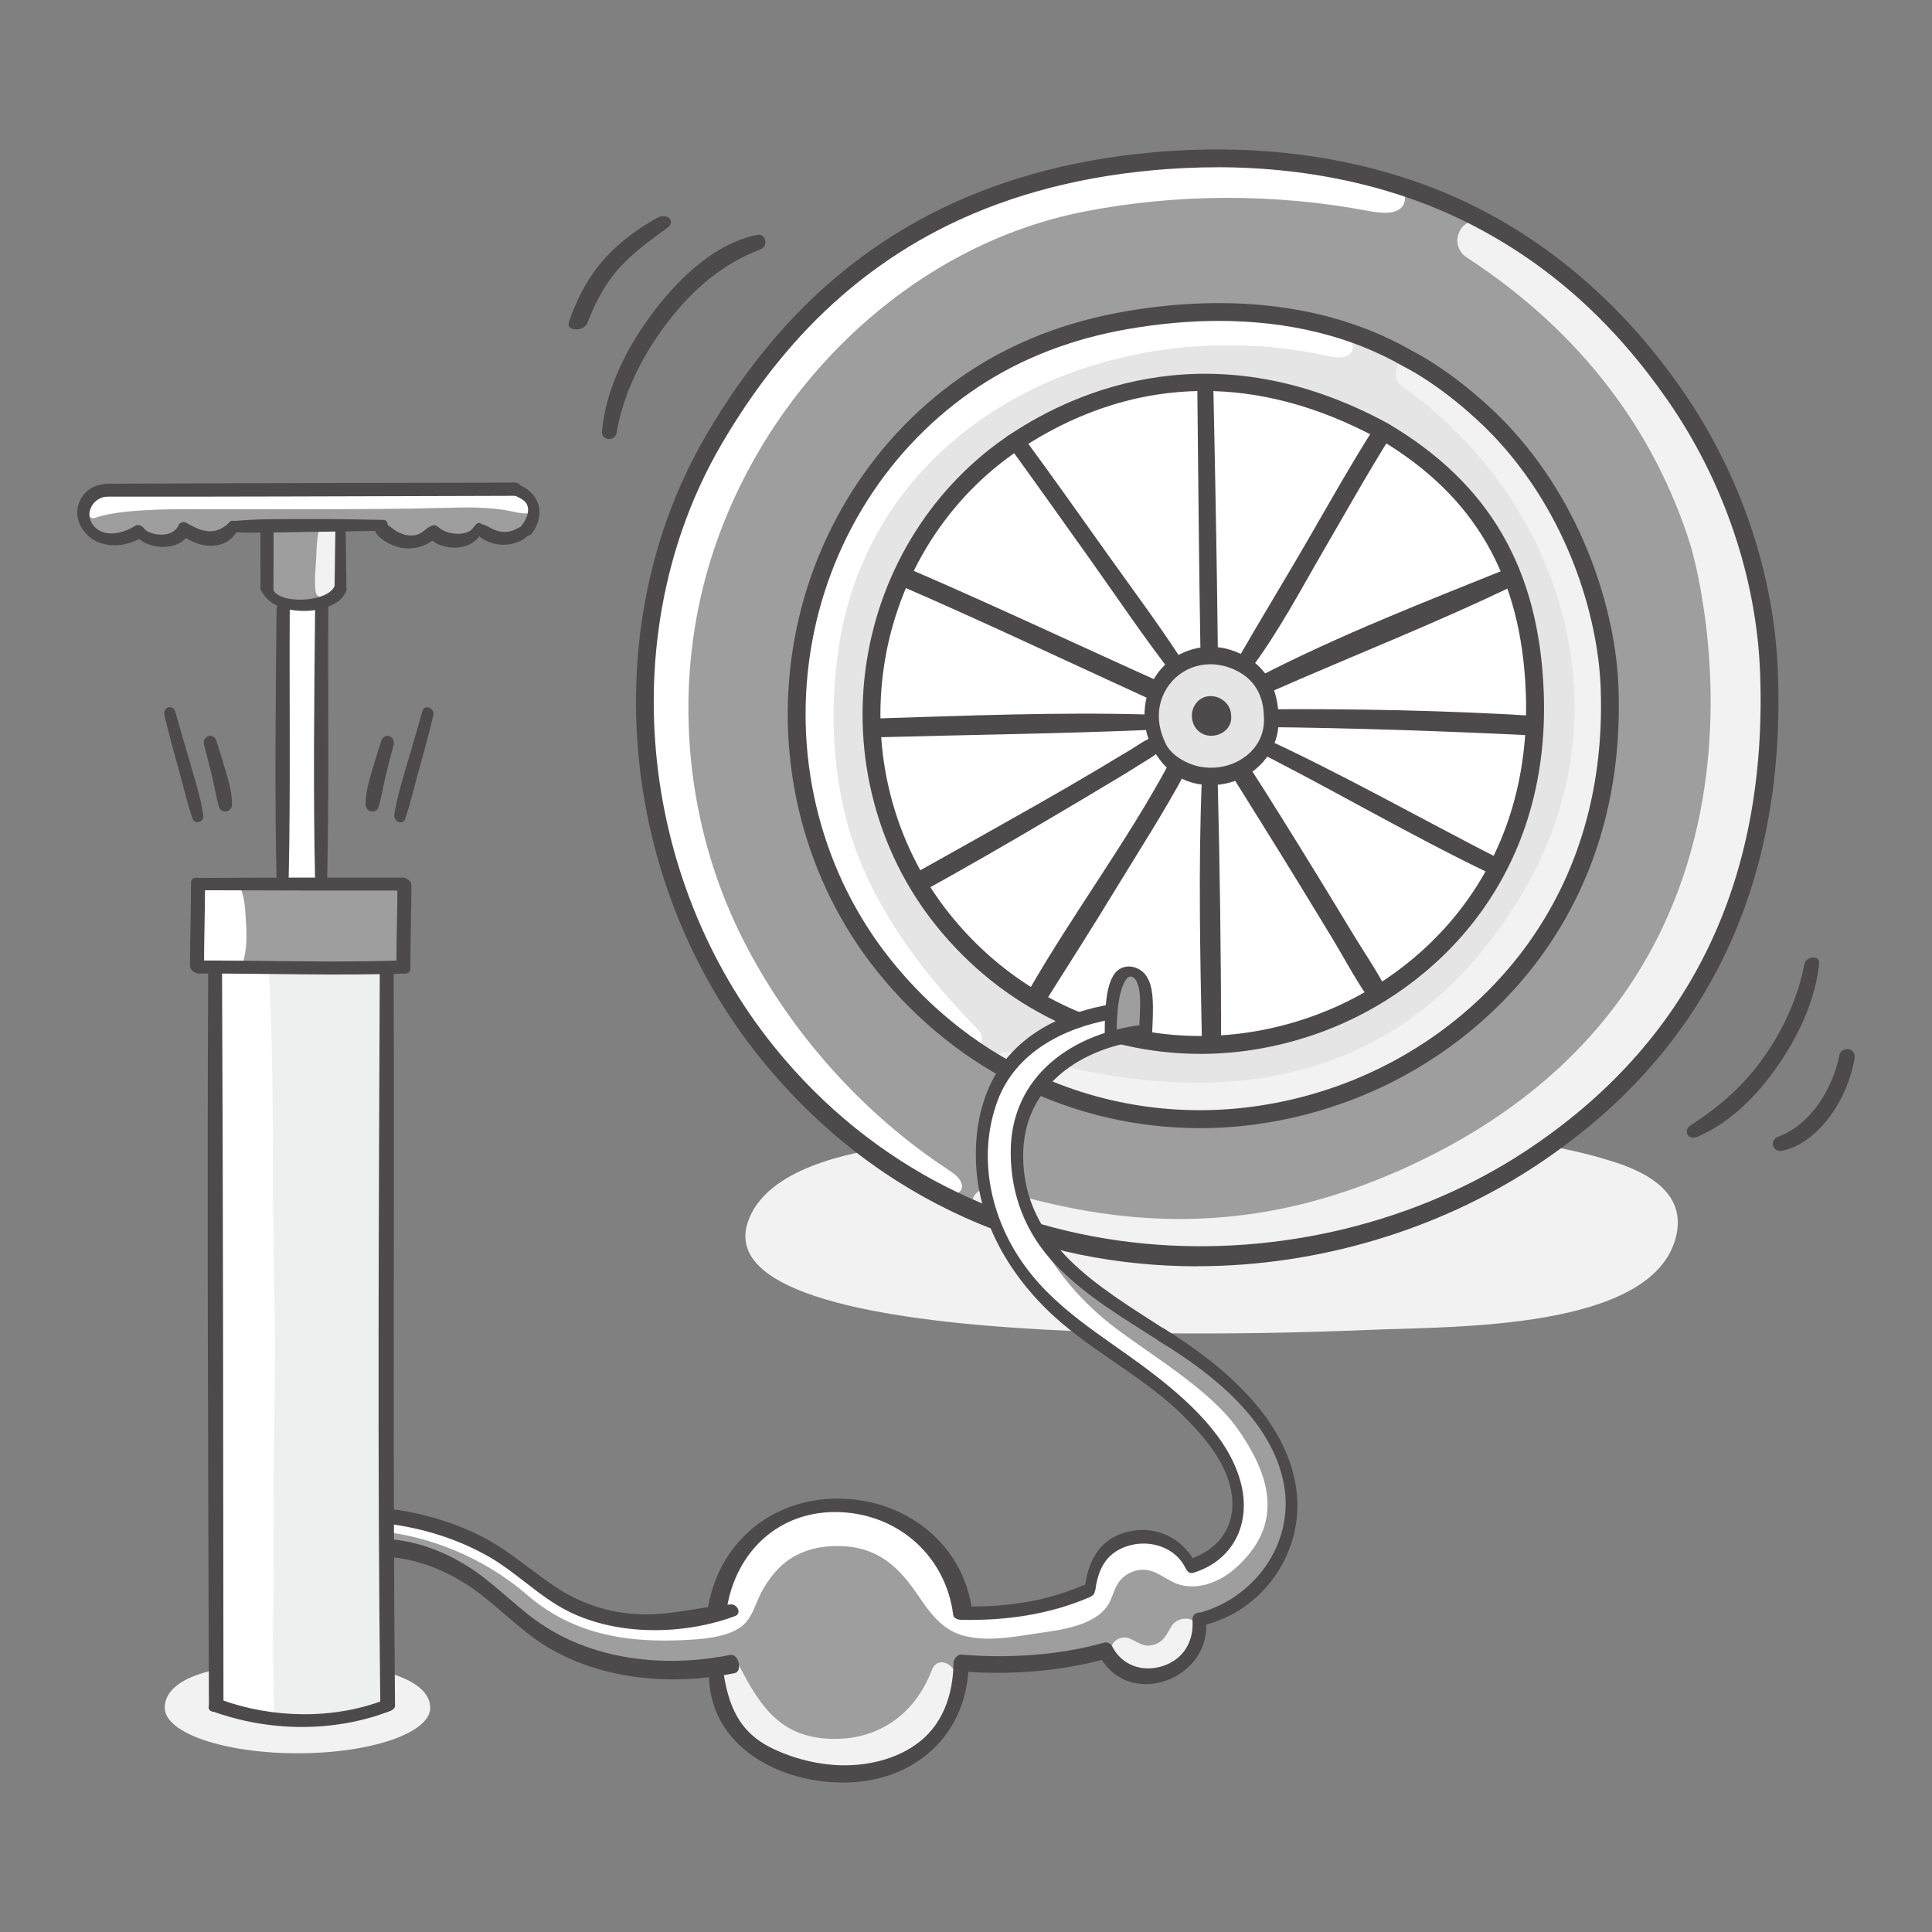 <?xml version="1.0" encoding="UTF-8"?><svg xmlns="http://www.w3.org/2000/svg" xmlns:xlink="http://www.w3.org/1999/xlink" viewBox="0 0 500 500"><rect x="0" y="0" width="500" height="500" fill="#808080" stroke="none"/><defs><style>.cls-1{mix-blend-mode:multiply;}.cls-1,.cls-2{fill:#f2f2f2;}.cls-3{fill:#fff;}.cls-4{fill:#eeefef;}.cls-5{fill:none;}.cls-6{fill:#84b64c;}.cls-7{isolation:isolate;}.cls-8{fill:#9e9e9f;}.cls-9{fill:#4c4a4a;}.cls-10{fill:#e5e5e6;}.cls-11{clip-path:url(#clippath);}</style><clipPath id="clippath"><path class="cls-5" d="M-50.5-124.34c6.07-84.07,6.13-195.77,6.13-195.77,0,0,22.13-114.46-33.15-145.17-33.42-18.57-117.13-18.15-117.13-18.15l-120.45-6.62s-113.5.96-152,43.75c-44.92,49.93-22.15,115.16-31.27,191.22-7.16,59.74,9.54,136.52,45.87,175.62,27.12,29.19,109.4,29.53,109.4,29.53,0,0,100.02-7.41,141-6.3,36.89,1,92.53,16.07,119.32-10.02,17.67-17.21,32.3-58.08,32.3-58.08Z"/></clipPath></defs><g class="cls-7"><g id="_레이어_1"><rect class="cls-5" width="500" height="500"/><g class="cls-11"><path class="cls-6" d="M-53.68-5.4c-1.85-9.21,34.4-189.59,40.81-200.34,7.71-12.92,61.99-170.28,61.99-170.28,0,0-34.02-16.57-93.52-46.75l-59.11-.8c-30.11,5.14-114.82,47.02-124.54,56.45-35.4,34.35-4.64,86.26-4.64,86.26,0,0-42.16,126.7-31.84,158.76C-116.61,293.52-44.15,42.03-53.68-5.4Z"/></g><path class="cls-2" d="M418.4,300.94c-22.7-7.57-49.74-7.52-73.48-8.15-38.16-1.01-75.18-.71-113.02,3.88-12.35,1.5-33.74,5.88-38.35,19.56-11.81,35.08,142.71,28.71,161.21,27.93,21.31-.9,72.68.16,78.93-23.86,2.59-9.98-4.69-15.84-15.27-19.37Z"/><path class="cls-8" d="M457.94,184c0,78.91-65.16,141.2-145.55,141.2s-145.55-62.29-145.55-141.2S227.22,41.12,312.4,41.12c90.41,0,145.55,63.97,145.55,142.89Z"/><path class="cls-10" d="M417.31,185.86c0,57.86-47.2,104.76-105.43,104.76s-105.17-46.9-105.43-104.76c-.28-61.99,47.2-104.76,105.43-104.76s105.43,41.35,105.43,104.76Z"/><path class="cls-3" d="M397.34,184.23c0,47.51-38.52,86.03-86.03,86.03s-86.03-38.52-86.03-86.03,38.52-86.03,86.03-86.03,86.03,33.96,86.03,86.03Z"/><path class="cls-2" d="M111.34,441.99c0,6.5-15.38,11.76-34.35,11.76s-34.35-5.27-34.35-11.76c0-8.54,15.38-11.76,34.35-11.76s34.35,3.84,34.35,11.76Z"/><path class="cls-8" d="M26.18,126.73s-6.5,2.35-4.38,7.96c2.12,5.61,9.51,6.38,13.71,2.25,0,0,1.64,3.19,6.77,3.32s5.42-3.49,5.42-3.49c0,0,2.63,3.54,7.52,2.56,4.9-.98,5.72-3.06,5.72-3.06l8.16.51.55,15.79s2.42,4.98,9.98,4.25c7.55-.73,8.99-4.25,8.99-4.25l-.49-16.28,10.12-.33s1.93,4.09,7.22,3.96,6.59-2.09,6.59-2.09c0,0,5.68,5.37,11.67-1.05,0,0,2.86,3.29,7.25,2.53,4.39-.75,5.43-2.37,5.43-2.37,0,0,4.54-5.68-3.17-10.34l-107.06.13Z"/><path class="cls-3" d="M72.91,156.04v72.76h10.19l1.21-72.32s-6.05,1.8-11.4-.44Z"/><path class="cls-4" d="M55.67,250.36l-.14,190.19s20.06,11.57,44.32,0l.22-190.19h-44.4Z"/><polygon class="cls-8" points="51.11 228.8 51.11 249.74 104.65 249.74 104.65 228.81 51.11 228.8"/><path class="cls-3" d="M137.89,130.45c-.55-1.16-1.83-2.42-2.44-2.81-2.69-1.7-6.2-1.36-9.23-1.35-12.54.03-28.53.05-41.07.32-11.22.25-19.07.19-30.34.04-2.37-.03-4.74-.05-7.11-.04-7.68.01-21.6-1.04-24.98,3.69-.95,1.32.17,4.33,1.84,3.73,6.31-2.25,19.13-2.31,27.91-2.25,8.78.06,19.37,0,28.14,0,10.96,0,23.29-.04,34.25-.34,5.84-.16,11.87-.32,17.62.91,1.29.28,7.15,1.74,5.41-1.9Z"/><path class="cls-3" d="M63.66,238.91c-.16-3.02-.2-5.82-1.27-8.69-.93-2.49-9.69-2.73-10.51.09-.84,2.88-.69,5.94-.61,8.85.07,2.78-.41,6.87.67,9.59,1.12,2.81,9.99,3.26,11,.08.98-3.1.91-6.72.74-9.92Z"/><path class="cls-3" d="M71.07,338.41c-.85-31.42.14-56.94-1.53-87.94-4.41.1-8.83-.06-13.23-.46-.77,34.28-1.45,60.23-.23,90.87.54,13.58-.72,31.69-.5,45.29.29,18.05-.35,35.78.37,55.17,5.91,2.52,14.96,3.39,14.96,3.39-.49-22.64-.03-33.55-.13-48.53-.14-21.97.7-42.26.29-57.79Z"/><path class="cls-1" d="M87.48,137.54c-.38-2.11-4.53-2.1-4.99-.03-.55,2.46-.57,5.01-.7,7.51-.15,2.68-.46,5.47-.1,8.13.33,2.47,5.38,2.43,5.81.04.85-4.77.85-10.89-.01-15.65Z"/><path class="cls-3" d="M343.89,92.17c-35.66-7.88-77.52.54-104.29,28.66-11.27,11.83-18.97,27.15-21.93,43.13-3.29,17.8-2.56,37.75,3.42,54.92,6.26,17.96,18.88,34.24,32.09,47.67,2.08,2.11.48,5.72-2.17,3.93-17.8-12.04-32.46-28.05-39.2-50.88-28.82-97.58,59.59-157.88,134.54-133.92,1.84.59,4.08,2.63,3.74,4.53-.51,2.84-4.14,2.4-6.2,1.95Z"/><path class="cls-1" d="M365.01,92.99c-3.09-1.67-5.53,4.64-2.21,6.96,39.75,27.76,59.76,82.81,31.37,130.9-29.56,50.08-77.22,58.13-131.99,41.58-3.98-1.2-6.08,2.45-1.59,4.54,24.31,11.31,46.7,14.92,68.01,11.09,27.41-4.93,54.8-17.55,73.47-50,30.53-53.05,11.55-118.81-37.07-145.06Z"/><path class="cls-3" d="M288.92,42.86c22.35-3.14,48.55-3.45,72.35,5.24,1.71.63,2.72,2.38,2.19,4.23-1.07,3.7-6.72,2.76-9.45,2.24-23.97-4.53-49.37-4.5-73.38.18-47.79,9.34-86.58,49.69-98.48,96.4-7.6,29.81-4.26,62.45,9.21,90.11,10.85,22.27,27.67,42.33,47.62,57,2.44,1.8,4.96,3.5,7.47,5.19,2.19,1.47,3.32,3.75,1.87,4.98-3.5,2.98-10.53-2.02-14.05-4.21-5.42-3.37-10.2-6.94-15.08-11.06-7.89-6.67-15.92-14.38-22.22-22.52-13.81-17.84-24.41-41.51-28.11-63.8-5.53-33.34-.13-67.8,17.71-96.45,20.87-33.53,52.76-60.56,102.36-67.52Z"/><path class="cls-1" d="M361.47,303.21c-34.7,15.22-67.44,15.74-103.39,4.53-5.9-1.84-9.79,5.14-2.47,7.61,41.24,13.92,65.14,13.26,102.27,2.84,38.13-10.71,67.23-35.85,85.22-70.56,33.77-65.15,12.51-151.82-58.23-189.99-2.76-1.49-6.22-.26-7.33,2.68-.01.04-.03.07-.04.11-.87,2.28,0,4.84,2.05,6.17,30.36,19.78,48.96,45.81,57.97,74.57,0,0,34.85,113.42-76.04,162.05Z"/><path class="cls-9" d="M466.97,249.52c-1.46,7.88-4.86,15.49-9.21,22.19-5.26,8.09-12.03,14.28-20.13,19.43-2.19,1.39-.8,4.09,1.61,3.08,9.3-3.93,16.92-12.19,22.28-20.54,4.67-7.27,8.35-15.59,9.26-24.25.26-2.43-3.42-1.94-3.8.09h0Z"/><path class="cls-9" d="M476.06,272.96c-1.73,8.63-7.23,18.01-15.86,21.21-2.38.88-1.51,4.16,1.01,3.64,5.14-1.06,9.38-4.83,12.41-8.94,3.23-4.38,5.43-9.62,6.34-14.98.18-1.05-.29-2.07-1.4-2.34-.96-.23-2.29.35-2.5,1.41h0Z"/><path class="cls-9" d="M159.58,112c1.75-10.46,6.87-20.38,13.29-28.73,6.31-8.22,14.14-15.07,23.93-18.72,2.05-.77,1.51-4.25-.84-3.77-10.84,2.2-19.98,11-26.49,19.48-6.9,9-12.57,19.88-13.69,31.31-.25,2.5,3.4,2.81,3.8.43h0Z"/><path class="cls-9" d="M151.98,83.69c1.86-4.86,4.18-9.49,7.55-13.48,3.81-4.51,8.61-7.91,13.34-11.37.78-.57,1.1-1.66.35-2.37-.79-.75-2.23-.59-3.11-.11-5.65,3.13-10.98,7.2-15.06,12.24-3.52,4.35-5.96,9.4-7.79,14.66-.94,2.69,3.93,2.48,4.72.43h0Z"/><path class="cls-9" d="M355.83,110.42c-6.21,9.72-11.85,19.82-17.63,29.8s-12.24,20.54-18.18,30.9c-1.07,1.87,2.57,3.47,3.7,1.96,7.14-9.48,12.84-20.34,18.79-30.58,5.79-9.97,11.44-20.06,17.57-29.83,1.32-2.1-3.1-4.06-4.25-2.25h0Z"/><path class="cls-9" d="M309.82,327.72c-40.55,0-82.17-15.76-112.9-53.7-36.91-45.56-42.87-111.69-14.5-160.82,6.89-11.93,14.75-22.53,23.37-31.53,11.8-12.32,25.51-22.09,40.73-29.05,17.59-8.05,37.71-12.67,59.79-13.74,28.89-1.38,55.97,4.17,78.35,16.08h0c19.8,10.54,36.88,26.05,50.77,46.09,14.97,21.6,23.74,47.47,24.69,72.85,2.1,56.15-19.11,99.23-63.05,128.05-24.63,16.15-55.62,25.75-87.26,25.75ZM314.99,43.29c-2.8,0-5.61.07-8.45.2-21.49,1.04-41.04,5.52-58.09,13.32-14.69,6.72-27.92,16.16-39.32,28.05-8.36,8.73-16,19.04-22.71,30.64-27.44,47.5-21.65,111.48,14.09,155.59,51.07,63.06,138.76,63.23,194.03,26.99,42.49-27.87,63-69.6,60.97-124.02-.92-24.51-9.39-49.51-23.87-70.39-13.66-19.71-29.73-34.31-49.14-44.64h0c-19.45-10.36-42.65-15.75-67.51-15.75Z"/><path class="cls-9" d="M310.44,291.95c-31.92,0-62.36-14.27-83.49-40.64-18.51-23.12-26.45-53.5-21.77-83.35,4.62-29.48,21.22-55.63,45.54-71.74,11.74-7.77,25.41-13.04,40.62-15.65,28.41-4.88,54.04-1.34,74.12,10.23,9.28,4.8,18.79,12.97,24.11,18.53,20.51,21.39,28.58,49.39,29.29,68.47,2.21,59.01-34.53,94.01-69.65,107.08-12.82,4.77-25.91,7.09-38.77,7.09ZM315.44,83.05c-7.49,0-15.28.69-23.32,2.07-14.57,2.5-27.64,7.54-38.85,14.95-23.25,15.39-39.11,40.39-43.53,68.6-4.47,28.58,3.11,57.65,20.82,79.75,28.36,35.41,74.3,48.02,117.04,32.11,33.6-12.51,68.76-46.02,66.65-102.58-.68-18.23-8.4-44.99-28.01-65.44-5.09-5.31-14.15-13.11-22.94-17.64l-.1-.05c-13.52-7.8-29.75-11.77-47.76-11.77Z"/><path class="cls-9" d="M310.61,272.74c-26.17,0-51.13-11.69-68.45-33.32-15.18-18.95-21.69-43.87-17.85-68.34,3.78-24.18,17.4-45.62,37.35-58.82,17.24-11.41,52.81-26.94,97.41-2.74l.07.04c26.35,15.54,39.18,37.65,40.38,69.6,1.81,48.38-28.31,77.07-57.11,87.78-10.51,3.91-21.25,5.81-31.79,5.81ZM311.62,101.19c-19.51,0-35.61,7.1-47.42,14.92-18.87,12.49-31.74,32.79-35.33,55.69-3.63,23.2,2.52,46.8,16.89,64.74,23.03,28.75,60.33,38.99,95.02,26.06,27.28-10.15,55.82-37.36,54.1-83.28-1.13-30.21-13.23-51.11-38.07-65.77-16.51-8.95-31.68-12.37-45.2-12.37Z"/><path class="cls-9" d="M232.46,151.33c22.06,9.54,43.76,19.86,65.62,29.85,3.08,1.41,5.23-3.31,2.26-4.64-21.92-9.86-43.65-20.12-65.73-29.61-2.94-1.26-4.98,3.18-2.14,4.41h0Z"/><path class="cls-9" d="M318.33,199.93c5.87,9.43,11.77,18.83,17.57,28.3,2.89,4.71,5.76,9.44,8.63,14.16,3.14,5.17,5.98,10.62,9.42,15.6,1.25,1.81,6.21.67,4.95-1.76-2.71-5.23-6.11-10.14-9.15-15.18-2.95-4.89-5.92-9.77-8.91-14.64-5.9-9.61-11.84-19.2-17.95-28.68-1.38-2.15-6.2-.45-4.55,2.2h0Z"/><path class="cls-9" d="M227.56,190.8c23.19-.64,46.39-.91,69.58-1.89,2.33-.1,2.4-3.92,0-3.99-23.4-.68-46.88.3-70.27,1.02-3.31.1-2.58,4.95.69,4.86h0Z"/><path class="cls-9" d="M298.61,190.69c-2.2.67-4.34,2.36-6.32,3.52-2.46,1.44-4.88,2.93-7.32,4.39-5.49,3.27-11.01,6.48-16.57,9.63-10.59,6.02-21.23,11.97-31.86,17.91-2.88,1.61-.18,5.92,2.76,4.29,10.66-5.9,21.21-11.97,31.7-18.17,5.38-3.17,10.75-6.35,16.1-9.57,2.45-1.47,4.92-2.93,7.32-4.48,2.05-1.32,4.58-2.59,6.22-4.4,1.34-1.49-.18-3.68-2.02-3.12h0Z"/><path class="cls-9" d="M302.55,197.58c-10.93,20.3-24.87,38.85-36.34,58.83-1.48,2.58,2.81,5.18,4.4,2.66,6.17-9.74,12.36-19.48,18.35-29.33,5.97-9.82,12.27-19.54,17.71-29.68,1.31-2.45-2.8-4.94-4.12-2.49h0Z"/><path class="cls-9" d="M309.86,99.79c.24,23.46.44,46.92.84,70.38.06,3.36,4.52,1.81,4.49-1.11-.26-23.43-.71-46.86-1.21-70.29-.07-3.08-4.14-1.65-4.12,1.01h0Z"/><path class="cls-9" d="M260.72,114.87c7.15,9.86,14.21,19.8,21.27,29.72,7.3,10.26,14.36,20.85,22.14,30.76,1.25,1.59,5.41,1.3,3.85-1.2-6.62-10.63-14.27-20.75-21.52-30.95-7.06-9.94-14.1-19.89-21.33-29.7-1.41-1.92-6.36-1.3-4.42,1.38h0Z"/><path class="cls-9" d="M311.04,201.56c-.94,22.89-.43,45.82.03,68.72.05,2.43,4.96,2.36,4.96-.07-.02-22.9-.33-45.81-.9-68.7-.05-2.01-4.01-1.94-4.09.06h0Z"/><path class="cls-9" d="M322.11,192.84c21.14,10.52,41.49,22.62,62.76,32.88,1.19.57,2.85.65,3.87-.35.85-.83.94-2.26-.26-2.87-21.25-10.86-42.06-22.75-63.8-32.62-1.79-.81-4.94,1.79-2.57,2.96h0Z"/><path class="cls-9" d="M326.74,188.16c23.38.23,46.84,1.05,70.19,2.17,2.27.11,3.11-4.89.46-5.05-23.33-1.43-46.86-1.88-70.23-1.72-2.08.01-2.83,4.57-.42,4.59h0Z"/><path class="cls-9" d="M328.68,179.13c21.25-9.39,43.04-17.86,63.95-28.01,2.2-1.07-.48-4.78-2.45-3.99-21.61,8.7-43.32,17.15-64.07,27.82-2.28,1.17.52,5.09,2.57,4.18h0Z"/><path class="cls-10" d="M328.97,185.1c1.44,14.33-17.76,21.18-26.92,10.91-4.68-5.25-5.46-13.76-1.24-19.93,3.78-5.53,10.37-7.66,16.75-5.83,6.58,1.89,11.29,6.82,11.41,14.85"/><path class="cls-9" d="M327.08,185.12c.44,4.9-1.87,9.05-6.09,11.54-4.01,2.36-9.14,2.69-13.4.84-2.32-1.01-4.74-2.65-5.87-4.96-1.48-3.01-2.22-6.33-1.6-9.67,1.3-6.95,7.52-11.6,14.54-10.89,3.22.33,6.63,1.79,8.9,4.13,2.39,2.46,3.43,5.63,3.52,9.02.07,2.84,3.86,2.83,3.78-.03-.1-3.99-1.17-7.87-3.63-11.06-2.2-2.84-5.42-4.82-8.83-5.87-8.33-2.55-17.41,1.4-20.77,9.58-1.6,3.91-1.88,8.39-.73,12.46,1.02,3.61,3.4,7.22,6.31,9.6,4.7,3.86,11.69,4.26,17.19,1.99,6.74-2.79,11.12-9.33,10.45-16.7-.1-1.06-.68-2.24-1.91-2.25-1.1,0-1.97,1.23-1.88,2.28h0Z"/><path class="cls-9" d="M318.62,185.21c.48,4.71-5.84,6.97-8.85,3.59-1.54-1.73-1.8-4.52-.41-6.55,2.8-4.08,9.19-1.76,9.26,2.96"/><path class="cls-9" d="M81.55,157.15c-.23,23.63-.52,47.29,0,70.91.05,2.36,3.09,1.38,3.13-.62.51-23.65.14-47.31.28-70.97.01-2.53-3.38-1.53-3.4.67h0Z"/><path class="cls-9" d="M71.58,157.57c-.22,23.49-.52,47.01,0,70.49.05,2.36,3.09,1.38,3.13-.62.51-23.51.14-47.04.28-70.55.01-2.53-3.38-1.53-3.4.67h0Z"/><path class="cls-9" d="M70.78,152.96c0-5.26,0-10.52.03-15.78,0-1.65-3.42-2.92-3.42-.81,0,5.26.02,10.53.03,15.79,0,1.62,3.36,2.88,3.37.79h0Z"/><path class="cls-9" d="M86.65,151.5c-.97,2.68-5.43,3.54-8.1,3.67-1.77.09-3.67-.07-5.23-.59-.21-.07-.76-.3-1.08-.46-.1-.05-.45-.26-.17-.08-.18-.11-.36-.24-.54-.37-.17-.14-.17-.13,0,.02-.08-.07-.15-.14-.23-.21-.11-.11-.21-.22-.31-.34.26.3-.12-.19-.16-.26-.05-.09-.1-.17-.15-.26.08.15.08.14,0-.03-.34-.83-1.2-1.51-2.12-1.51-.79,0-1.4.7-1.06,1.49,1.46,3.41,5.11,4.94,8.59,5.38,3.45.43,7.22.03,10.32-1.62,1.43-.76,2.67-1.89,3.2-3.45.47-1.4-2.39-2.96-2.97-1.36h0Z"/><path class="cls-9" d="M86.82,135.98c-.1,5.28-.15,10.56-.23,15.84-.02,1.5,3.11,2.62,3.08.73-.08-5.32-.17-10.63-.23-15.95-.01-1.26-2.59-2.25-2.62-.62h0Z"/><path class="cls-9" d="M52.8,250.56c0-7.15.25-14.29.26-21.44,0-1.96-3.62-2.93-3.63-.63,0,7.15-.25,14.29-.26,21.44,0,1.96,3.62,2.93,3.63.63h0Z"/><path class="cls-9" d="M103.91,248.58c-17.8.58-35.61-.04-53.41,0-2.42,0-1.02,3.37.97,3.37,17.8-.03,35.61.58,53.41,0,2.41-.08,1.02-3.41-.96-3.35h0Z"/><path class="cls-9" d="M102.85,228.5c0,7.15-.25,14.29-.26,21.44,0,1.95,3.6,2.91,3.61.62,0-7.15.25-14.29.26-21.44,0-1.95-3.6-2.91-3.61-.62h0Z"/><path class="cls-9" d="M51.69,230.39c17.81.07,35.63.09,53.44.1,2.41,0,1.02-3.37-.97-3.37-17.79,0-35.59-.04-53.38.1-2.28.02-.94,3.16.91,3.16h0Z"/><path class="cls-9" d="M53.88,250.83c-.3,63.67,0,127.33.19,191,0,2.14,3.76,1,3.76-.98-.06-63.65-.08-127.31-.37-190.95,0-2.05-3.57-.94-3.58.94h0Z"/><path class="cls-9" d="M135.48,135.75c-.39.31-.94.71-1.22.84-.14.06-.27.12-.41.18-.06.03-.7.35-.39.2-.23.11-.47.22-.71.31s-.48.17-.72.24c.26-.08.11-.03-.07,0-.11.02-.21.04-.32.06-.24.04-.48.06-.72.08-.51.04.25.02-.04,0-.13,0-.26,0-.4,0-.47-.02-.95-.07-1.41-.17.17.03.21.05.02,0-.13-.04-.25-.07-.38-.11-.23-.07-.45-.15-.67-.23-.12-.05-.24-.1-.36-.15-.07-.03-.39-.2-.08-.03-.21-.11-.42-.22-.63-.33s-.42-.22-.64-.34c-.18-.09-.35-.19-.54-.27-.01,0-.43-.2-.2-.07-.69-.37-1.55-.37-2.15.18-.55.5-.67,1.26-.17,1.86.87,1.06,1.89,1.7,3.16,2.22,1.14.46,2.4.75,3.63.77,1.37.02,2.76-.2,4.03-.73,1.43-.59,2.55-1.53,3.53-2.71,1.11-1.34-.92-2.76-2.13-1.81h0Z"/><path class="cls-9" d="M122.92,135.98c-.17.22-.34.43-.5.66-.06.08-.4.48-.08.14-.08.08-.16.17-.24.25-.11.11-.23.2-.35.3.31-.25.04-.03-.04.02-.23.13-.46.26-.71.38.36-.16-.11.03-.18.06-.11.04-.22.07-.34.1-.27.07-.54.12-.82.17-.16.03-.32.05-.48.07.33-.04-.04,0-.11,0-.31.02-.62.02-.92,0-.57-.02-1.14-.1-1.7-.22-.1-.02-.08-.02.07.02-.08-.02-.15-.04-.23-.06-.13-.04-.27-.08-.4-.12-.26-.08-.51-.18-.75-.28s-.47-.21-.69-.34c-.11-.06-.21-.13-.32-.19-.13-.09-.12-.07.06.04-.08-.06-.16-.11-.24-.16-.13-.09-.26-.17-.4-.26.39.24-.19-.13-.27-.18-.08-.05-.33-.25-.04-.01-.08-.07-.17-.13-.26-.21-.53-.47-1.24-.19-1.65.29-.5.58-.64,1.32-.37,2.04.94,2.45,4.37,3.23,6.71,3.24,1.47,0,2.93-.3,4.22-1.03,1.39-.79,2.76-2.2,2.98-3.84.07-.52.03-1.19-.53-1.44s-1.1.17-1.42.58h0Z"/><path class="cls-9" d="M111.67,136.11c-.59.22-1.08.54-1.56.94-.16.13-.31.27-.47.4-.03.03-.43.32-.27.21.12-.08-.29.18-.36.21-.13.08-.27.15-.41.22s-.51.22-.15.08c-.16.06-.33.12-.5.18s-.33.1-.5.14c-.12.03-.62.09-.12.03-.31.03-.61.06-.92.08-.2.01-.34,0-.06.01-.17,0-.33-.02-.49-.04-.33-.04-.65-.1-.97-.16-.4-.07.27.1-.15-.04-.13-.04-.26-.08-.39-.12-.28-.09-.56-.2-.84-.32-.3-.13-.59-.27-.87-.42.33.18-.12-.08-.15-.1-.13-.08-.27-.17-.4-.26-.47-.32-.9-.69-1.35-1.02-.51-.37-.99-.66-1.65-.61-.66.05-1.3.35-1.69.89-.34.47-.38,1.05-.07,1.54.78,1.21,2.02,2,3.26,2.67,1.27.68,2.69,1.14,4.13,1.26,1.69.14,3.34-.07,4.91-.71s3.93-2,4.2-3.85c.16-1.09-1.37-1.5-2.14-1.21h0Z"/><path class="cls-9" d="M59.45,135.07c-.23.25-.47.5-.72.72s-.42.36-.57.44c-.66.38-.82.54-1.56.85-.14.06-.29.11-.44.16-.04.01-.44.13-.23.07s-.19.04-.23.05c-.15.03-.3.05-.45.07-.28.03-.56.05-.84.06-.14,0-.33,0-.09,0-.15,0-.3-.02-.46-.03-.56-.05-1.11-.15-1.65-.29-.12-.03-.24-.07-.37-.1-.2-.06.24.09-.07-.03-.28-.11-.57-.21-.84-.34-.93-.42-1.88-.9-2.76-1.4-1.46-.83-2.49,1.37-1.57,2.42.46.53.9,1.02,1.47,1.44s1.23.77,1.89,1.06c1.22.53,2.55.92,3.89,1.01,1.44.09,2.91-.11,4.24-.71,1.57-.72,2.59-1.87,3.43-3.29.38-.63.25-1.46-.26-1.98-.43-.44-1.31-.74-1.81-.19h0Z"/><path class="cls-9" d="M99.07,134.55c-6.36-.15-12.73-.25-19.09-.22-6.59.03-13.25-.12-19.82.55-1.66.17-1.71,2.76.03,2.84,6.55.33,13.15,0,19.71-.06s12.55-.16,18.82-.31c1.79-.04,2.33-2.76.36-2.81h0Z"/><path class="cls-9" d="M133.03,128.16c.44.2.88.4,1.31.62.03.02.37.2.19.1s.19.11.18.11c.2.12.39.24.58.37.07.05.15.11.22.16,0,0,.33.27.15.11s.1.1.13.13c.08.08.16.17.23.25.13.15.15.2.02,0,.07.1.13.2.19.3s.12.21.18.32c-.12-.22-.04-.1.02.06.05.12.09.25.13.38.04.11.06.21.02.04.05.26.07.53.09.79.03.49.02-.13,0,.15,0,.13-.02.27-.04.4-.03.27-.08.54-.15.8.05-.18-.04.12-.06.17-.04.13-.09.26-.14.38-.1.25-.21.5-.33.74-.05.09-.1.19-.15.28-.23.44.06-.08-.09.15s-.32.46-.49.68c-.54.68-.32,1.75.26,2.34.52.52,1.51.91,2.07.2,1.74-2.2,2.65-5.33,1.62-8.04-.52-1.36-1.38-2.48-2.53-3.37-.97-.74-2.11-1.25-3.21-1.76-.74-.34-1.59.19-1.67.98-.09.91.43,1.75,1.25,2.13h0Z"/><path class="cls-9" d="M26.86,125.33c-5.75.51-8.68,6.59-5.64,11.41,3.46,5.48,10.9,5.39,15.82,2.11-.75-.23-1.51-.45-2.26-.68,3.1,4.44,12.09,4.76,14.43-.55.73-1.64-2.23-3.46-3.02-1.66-.8,1.82-2.75,2.45-4.62,2.4-1.53-.04-3.54-.53-4.3-1.62-.44-.63-1.54-1.17-2.26-.68-3.2,2.13-8.59,3.33-11.12-.47-.9-1.35-.99-2.82-.31-4.29.85-1.87,2.65-2.72,4.61-2.9.89-.08,1.07-1.2.8-1.86-.36-.87-1.24-1.28-2.13-1.2h0Z"/><path class="cls-9" d="M27.48,128.54c31.01.03,62.03-.1,93.04-.18,4.22-.01,8.45-.03,12.67-.04,2.04,0,2.28-3.42.09-3.42-29.8.03-59.59.13-89.39.23-5.44.02-10.88.04-16.33.05-2,0-2.23,3.35-.09,3.36h0Z"/><path class="cls-9" d="M42.6,185.35c1.07,4.44,2.25,8.84,3.5,13.23,1.24,4.37,2.23,8.84,3.67,13.14.62,1.84,3.12,1.09,2.84-.77-.67-4.56-2.15-9.05-3.41-13.48-1.27-4.46-2.63-8.88-3.86-13.35-.22-.81-1.16-1.33-1.94-1.01-.89.37-.99,1.42-.8,2.23h0Z"/><path class="cls-9" d="M52.79,192.7c.68,2.66,1.41,5.32,2.04,7.99s1.08,5.36,1.79,7.99c.56,2.05,3.41,1.61,3.43-.49.02-2.84-.78-5.71-1.57-8.42-.78-2.69-1.65-5.34-2.47-8.01-.27-.87-1.1-1.54-2.05-1.27s-1.4,1.32-1.17,2.22h0Z"/><path class="cls-9" d="M109.32,184.01c-1.23,4.46-2.59,8.88-3.86,13.34-1.26,4.42-2.74,8.91-3.41,13.47-.25,1.71,2.18,2.98,2.84,1.04,1.48-4.37,2.48-8.94,3.74-13.38,1.26-4.45,2.44-8.92,3.53-13.42.41-1.72-2.3-2.96-2.84-1.04h0Z"/><path class="cls-9" d="M98.66,191.75c-.83,2.67-1.7,5.33-2.47,8.01s-1.59,5.59-1.57,8.42c.01,2.07,2.86,2.59,3.42.51.72-2.63,1.16-5.33,1.79-7.99.64-2.68,1.36-5.33,2.04-7.99.23-.89-.24-1.95-1.16-2.22-.95-.28-1.78.38-2.05,1.26h0Z"/><path class="cls-8" d="M165.21,419.16c17.74-.59,20.63-3,20.63-3,0,0,3.37-28.01,31.22-26.59,30.51,1.56,32.09,27.9,32.09,27.9,19.92.04,32.82-5.44,32.82-5.44,0,0,.15-10.41,9.72-13.8,11-3.89,16.48,7.1,16.48,7.1,22.07-8.68,10.9-29.89-2.96-42.53-12.51-11.41-34.69-17.72-46.38-42.97-11.56-24.98-.86-44.61,10.97-51.6,9.61-5.68,17.73-6.35,17.73-6.35,0,0,.78-10.42,5.23-10.42,5.29,0,3.83,15.69,3.83,15.69-15.89,1.67-34.33,10.46-33.36,34.09.97,23.62,33,40.72,33,40.72,0,0,36.07,20.49,37.61,44.57,1.71,26.63-23.52,32.63-23.52,32.63,0,0,1.43,10.27-8.13,13.54-12.08,4.13-16.07-5.53-16.07-5.53-24.86,6.2-36.83,3.9-36.83,3.9,0,0,.69,27.41-32.91,27.97-31.04.52-31.07-28.24-31.07-28.24-14.12,5.45-36.26-2.64-36.26-2.64,0,0-11.19-4.63-19.97-14.16-8.84-9.6-24.22-12.65-29.64-12.53v-9.1s18.2,1.39,31.76,11.18c13.56,9.79,16.2,13.97,34.01,15.61Z"/><path class="cls-3" d="M185.88,417.1c2.39-19.59,17.95-27.43,29.33-27.5,12.41-.08,31.49,7.77,33.13,26.25,7.84,1.14,11.73.33,17.14-.1,5.63-.45,11.15-2.14,16.68-5.12,0-8.36,8.67-12.8,14.6-12.96,3.82-.1,8.15,2.47,11.4,7.67,15.49-6.39,14.85-20.25,6.27-31.66-11.01-14.63-33.36-26.9-40.46-33.15-9.45-8.33-17.29-20.09-19.3-32.81-4.76-30.01,12.19-41.31,28.4-45.4,4.1-1.03,7.36,4.89,2.8,6.6-35.57,13.33-25.68,53.38,3.02,74.93,9.45,7.1,24.31,15.94,31.28,25.76,9.13,12.86,11.98,25.3-.54,36.33-4.36,3.85-10.96,6.23-16.41,3.34-1.73-.92-3.35-2.07-5.21-2.69-3.06-1.01-6.7.3-8.52,2.96-.96,1.41-1.42,3.09-2.11,4.65-2.75,6.2-11.91,7.49-17.83,8.34-6.47.93-13.36,2.43-19.84.86-6.49-1.58-9.52-6.85-13.12-11.95-4.86-6.88-10.29-11-18.76-11.32-5.98-.23-11.86,1.3-16.17,5.62-1.82,1.83-3.45,4.1-4.64,6.38-1.48,2.82-2.31,6.51-4.87,8.61-3.33,2.73-9.05,3.34-13.16,3.6-12.46.79-24.74-.18-35.68-6.63-2.47-1.45-4.8-3.13-6.97-5.01-11.75-10.18-26.1-15.13-36.91-16.26v-3.52s20.09,1.63,36.66,14.19c16.57,12.56,22.72,12.46,33.14,12.66,7.54.14,16.64-2.68,16.64-2.68Z"/><path class="cls-1" d="M241.16,432.21c-4.61,11.98-14.46,18.35-26.62,17.78-12.53-.58-17.74-8.29-23.08-18.6-2.28-4.4-6.61-.52-6.07,3.21,2.36,16.05,15.57,24.66,30.99,24.44,14.48-.2,31.45-7.69,31.03-24.95-.08-3.38-4.75-5.77-6.25-1.88Z"/><path class="cls-1" d="M309.83,421.07c-.76-3.18-5.22-2.51-6.59-.32-1.33,2.12-1.93,4.08-4.6,4.89-2.66.81-3.91-.59-6.16-1.54-2.42-1.02-5,.59-5.01,3.22-.02,6.32,8.97,6.98,13.43,5.93,5.41-1.27,10.33-6.35,8.94-12.17Z"/><path class="cls-9" d="M280.01,410.4c-9.71,4.17-20,5.54-30.51,5.34l2.11,1.27c-2.2-17.55-17.37-29.12-34.69-29.17-17.37-.05-31.13,11.56-33.77,28.71-.38,2.45,4.58,2.14,4.91-.01,2.32-15.09,13.74-25.83,29.36-25.2,15.24.61,27.37,11.5,29.27,26.61.12.93,1.35,1.25,2.11,1.27,11.36.22,22.64-1.33,33.13-5.84,3.03-1.3.6-4.05-1.92-2.97h0Z"/><path class="cls-9" d="M183.58,430.72c-1.71,19.99,16.81,30.63,34.69,30.6,18.4-.03,32.2-12.28,32.45-30.97-.69.73-1.38,1.46-2.07,2.19,12.25,1.02,26.01.06,37.87-3.34-.71-.32-1.42-.65-2.13-.97,7.53,14.75,29.97,6.24,27.61-9.58-.32-2.12-3.55-1.5-3.39.53.42,5.62-2.35,10.33-7.84,12.04-5.14,1.6-10.45-.23-12.93-5.12-.4-.79-1.26-1.22-2.13-.97-11.54,3.27-24.95,4.1-36.87,3.08-1.12-.1-2.05,1.19-2.07,2.19-.13,8.42-2.88,16.42-10.08,21.32-5.42,3.69-12.15,5.22-18.65,5.14-6.31-.08-13.19-1.83-18.8-4.7-9.03-4.62-11.21-12.52-12.37-21.95-.27-2.19-3.14-1.33-3.3.51h0Z"/><path class="cls-9" d="M100.18,402.91c8.47.56,16.5,3.99,23.29,9.02,6.57,4.87,12.13,10.91,19.32,14.98,14.11,7.99,31.64,9.26,47.29,6.12,2.2-.44,1.1-5.18-1.13-4.73-16.92,3.4-36.01,1.4-50.28-8.97-6.13-4.45-11.32-10.04-17.76-14.06-6.34-3.95-13.46-6.56-20.94-7-2.39-.14-1.87,4.51.21,4.65h0Z"/><path class="cls-9" d="M100.23,394.32c9.13,1.15,18.13,3.92,26.15,8.47,7.33,4.16,13.12,10.42,20.69,14.21,12.79,6.41,29.88,6.18,43.16,1.24,1.84-.69.55-3.15-1.07-3.02-7.91.63-15.49,2.84-23.51,2.55s-15.53-2.77-22.14-7.25c-6.76-4.57-12.55-9.89-20-13.46-7.29-3.49-15.08-5.68-23.1-6.63-2.68-.32-2.68,3.58-.18,3.9h0Z"/><path class="cls-9" d="M283.53,411.05c.84-5.55,3.17-9.54,8.84-11.1,5.49-1.51,11.88.57,14.45,5.88.37.76,1.03,1.51,1.98,1.22,10.23-3.14,14.89-12.45,12.47-22.71-2.91-12.3-14.09-22.15-23.71-29.48-12.19-9.27-25.27-16.27-33.87-29.47-7.75-11.9-10.54-26.92-5.53-40.48,4.62-12.52,17.17-18.96,29.65-21.1,2.16-.37,1.39-4.2-.54-3.86-10.9,1.93-21.43,6.44-28.05,15.69-5.93,8.29-7.52,19.44-6.29,29.36,1.59,12.8,8.43,24.32,17.43,33.35,10.83,10.87,25.08,17.31,35.97,28.16,5.55,5.53,11.45,12.41,12.47,20.48,1.03,8.17-3.56,14.26-11.24,16.63.66.41,1.32.81,1.98,1.22-3.08-6.34-9.67-9.94-16.73-8.62-7.59,1.41-10.96,6.86-11.98,14.03-.26,1.81,2.41,2.98,2.74.81h0Z"/><path class="cls-9" d="M301.36,343.97c-16.88-10.93-36.46-21.99-36.57-44.69-.09-18.4,15.22-28.43,32.02-30.13,2.25-.23,1.47-4.2-.56-3.99-18.39,1.96-34.76,13.13-34.68,33.17.04,11.08,3.91,20.9,11.55,28.92,7.8,8.19,17.75,13.93,27.18,20.01,2.02,1.31,2.7-2.23,1.07-3.29h0Z"/><path class="cls-9" d="M310.91,420.74c15.98-3.54,26.84-19.21,24.56-35.46-2.59-18.4-19.29-32.16-34.09-41.36-2.1-1.31-2.82,2.34-1.1,3.38,13.49,8.18,29.11,20.5,32.03,37.04,2.7,15.3-7.86,29.58-22.56,33.23-1.7.42-.54,3.55,1.17,3.17h0Z"/><path class="cls-9" d="M288.96,268.34c.11-4.33.05-8.97,1.57-13.09.2-.53.29-.76.53-1.17.12-.2.24-.4.38-.58.05-.06.1-.13.15-.19.05-.06.1-.12.16-.18-.11.11-.12.11,0,0,.14-.12.28-.23.44-.33-.3.19.14-.05.25-.09-.35.12.36.01,0,0,.1,0,.2,0,.29.02.17.02.16.02-.02,0,.07.02.15.04.22.06.09.03.39.16.06,0,.13.06.26.12.38.2-.28-.17.23.2.31.29-.16-.16.22.3.28.38.08.12.2.36.32.63.49,1.14.65,2.39.74,3.62.23,3.05-.25,6.07-.14,9.1.05,1.6,3.22,2.05,3.3.25.12-2.99.32-6.03.11-9.01-.2-2.8-.91-6.05-3.63-7.48-2.38-1.25-5.15-.66-6.53,1.69-1.37,2.33-1.72,5.17-1.97,7.81-.25,2.6-.25,5.21-.25,7.83,0,1.48,3.02,1.91,3.07.23h0Z"/><path class="cls-9" d="M99.6,439.91c-13.3,5.16-29.17,4.81-42.49-.05-1.83-.67-4.47,2.17-2.31,2.96,14.7,5.39,31.61,5.61,46.26-.05,2.37-.91.86-3.75-1.46-2.86h0Z"/><path class="cls-9" d="M98.29,250.83c-.25,63.67-.63,127.34.14,191.01.03,2.17,3.82,1.01,3.8-1-.63-63.65-.12-127.3-.36-190.95,0-2.05-3.57-.94-3.58.94h0Z"/></g></g></svg>